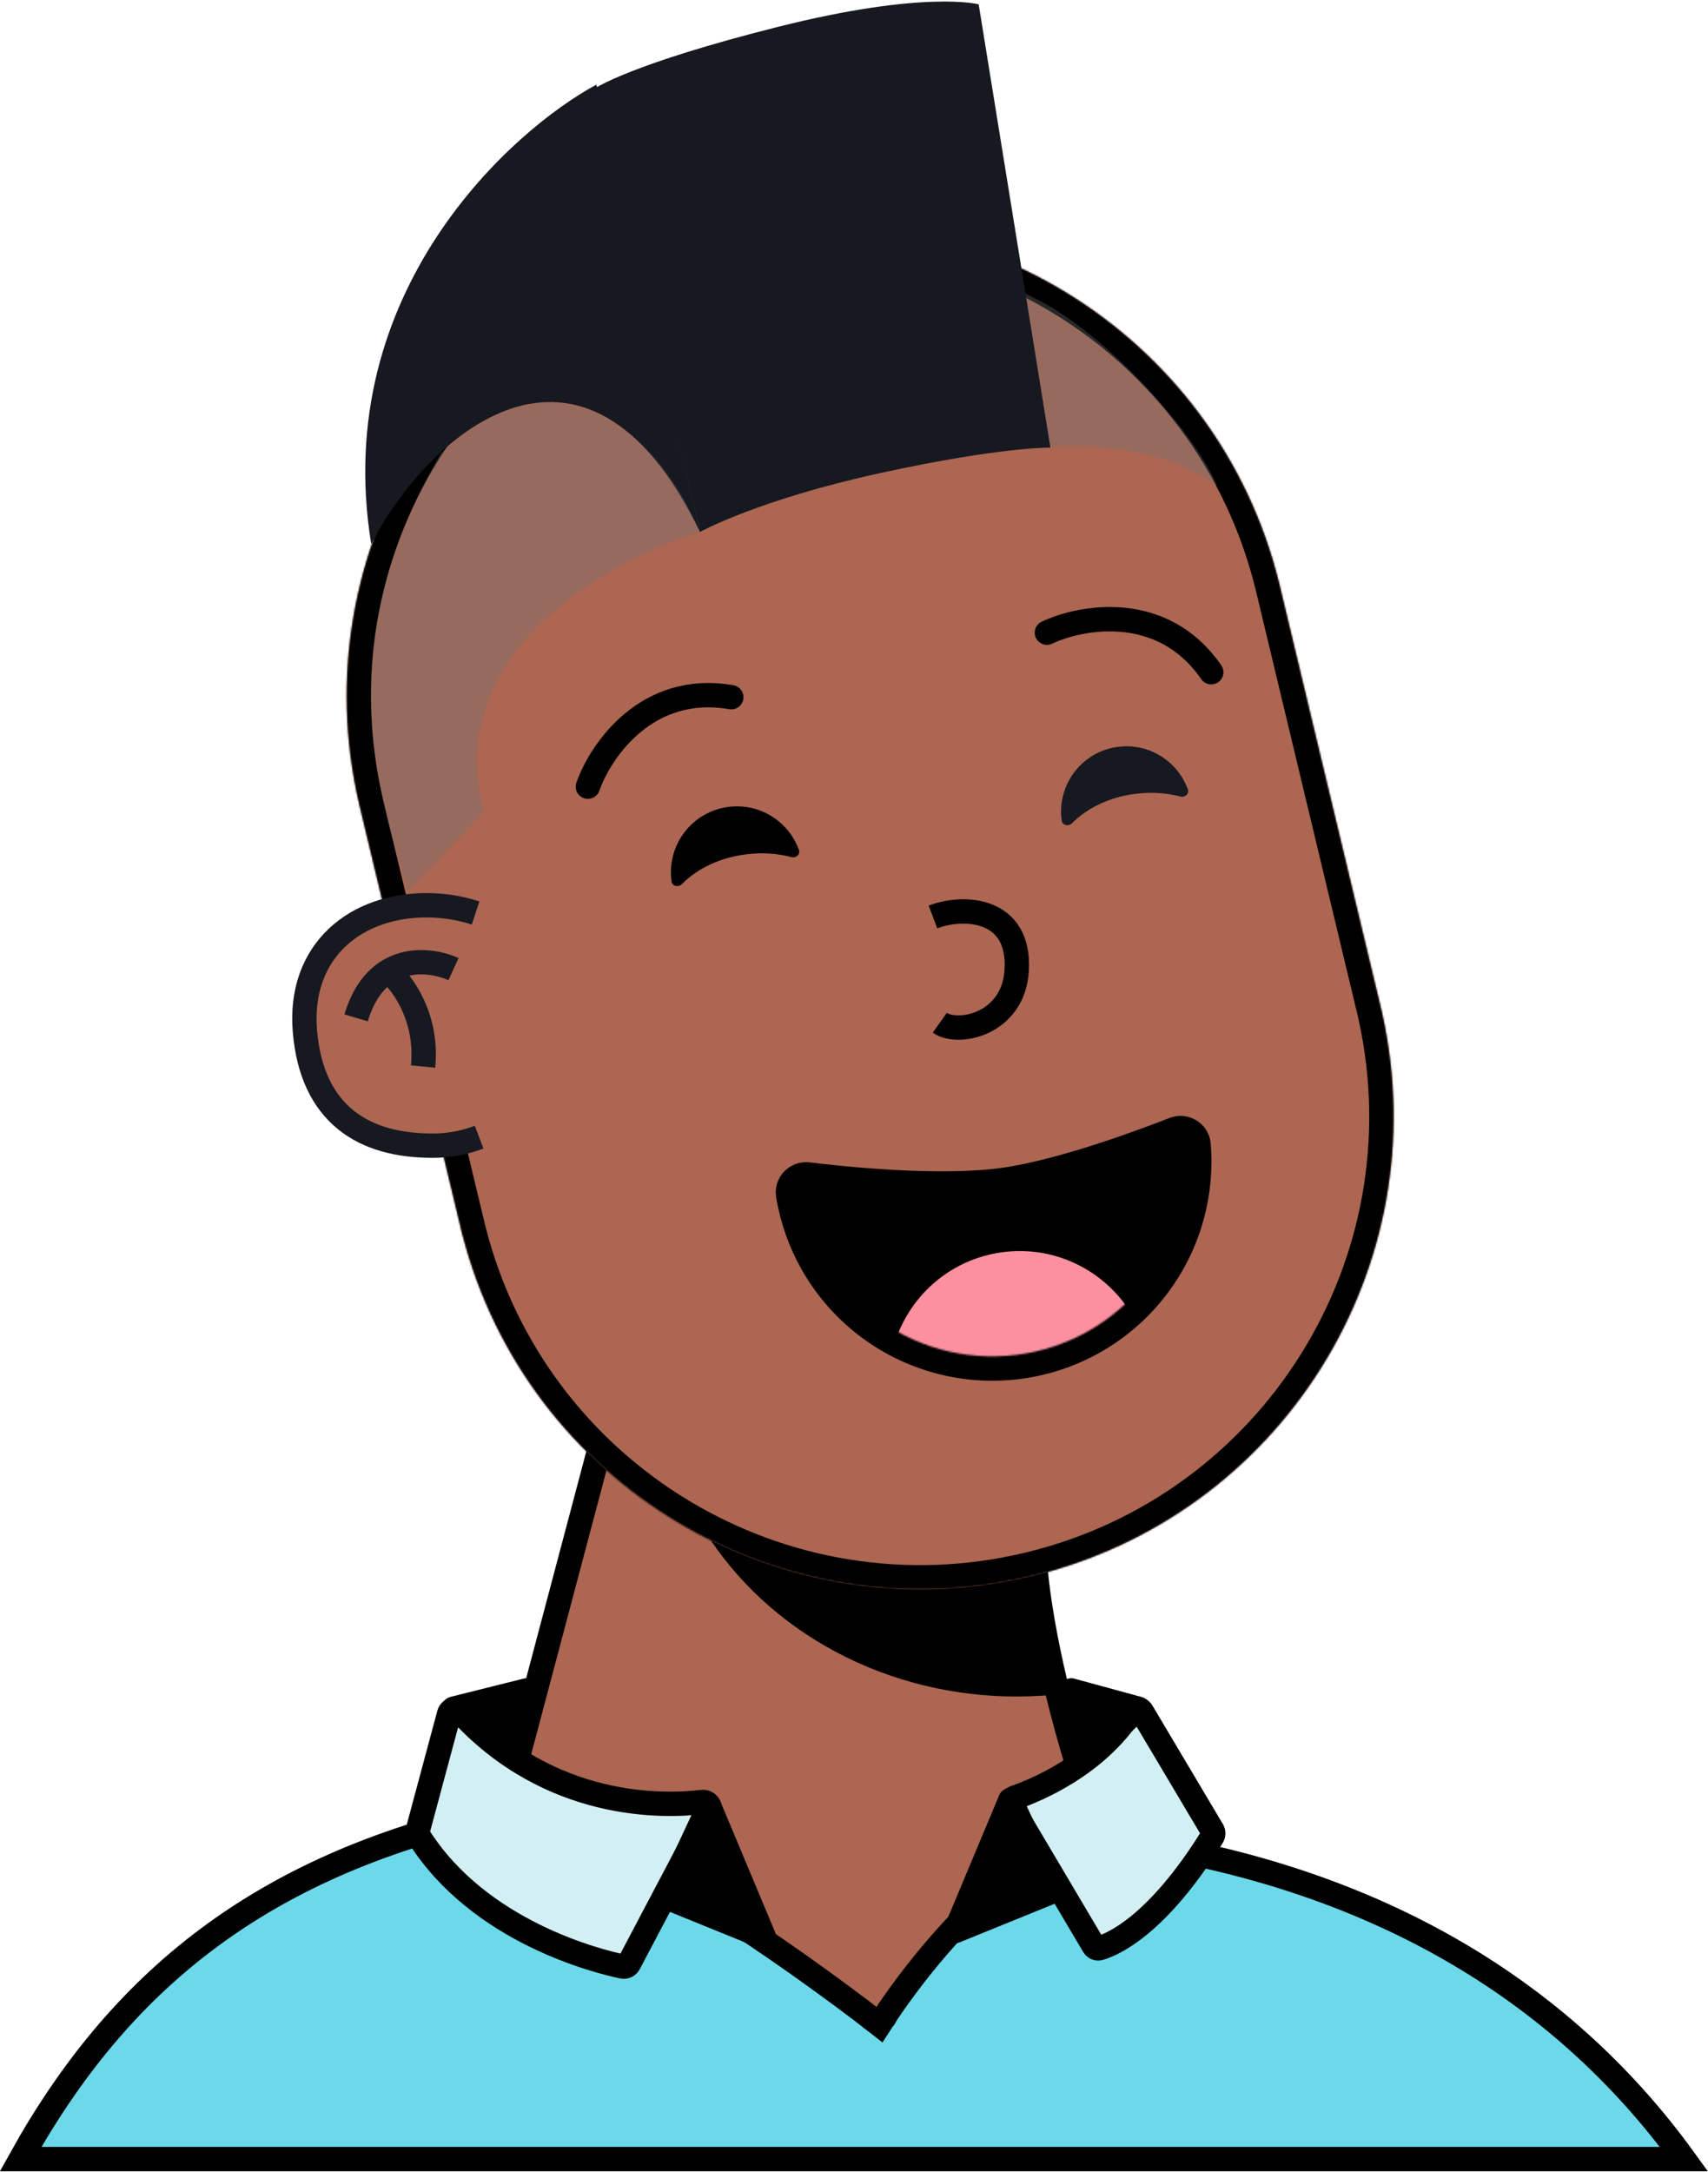 <svg width="1028" height="1307" viewBox="0 0 1028 1307" fill="none" xmlns="http://www.w3.org/2000/svg">
<g clip-path="url(#clip0_259_543)">
<path d="M721.684 1224.34C668.934 1151.08 627.663 1009.44 622.779 938.614L371.852 830.55L267.452 1224.34H721.684Z" fill="#AC6651" stroke="black" stroke-width="14.653"/>
<mask id="mask0_259_543" style="mask-type:alpha" maskUnits="userSpaceOnUse" x="267" y="830" width="455" height="431">
<path d="M721.684 1260.97C668.934 1187.71 627.663 1009.44 622.779 938.614L371.852 830.55L267.452 1260.97H721.684Z" fill="#AC6651"/>
</mask>
<g mask="url(#mask0_259_543)">
<g style="mix-blend-mode:multiply">
<ellipse cx="611.789" cy="823.223" rx="216.126" ry="197.811" fill="black"/>
</g>
</g>
<mask id="path-4-inside-1_259_543" fill="white">
<path fill-rule="evenodd" clip-rule="evenodd" d="M831.164 606.797C831.064 606.372 830.964 605.947 830.862 605.522C830.76 605.097 830.657 604.672 830.554 604.248L770.489 353.552C770.43 353.305 770.372 353.057 770.312 352.81C770.253 352.563 770.194 352.316 770.134 352.07L769.867 350.954L769.861 350.955C732.431 199.136 579.397 105.786 427.104 142.274C274.811 178.762 180.696 331.327 216.129 483.624L216.121 483.626L278.363 743.41L278.414 743.397C317.254 893.237 469.155 984.95 620.326 948.731C771.496 912.511 865.343 761.92 832.063 610.748L832.108 610.737L831.164 606.797Z"/>
</mask>
<path fill-rule="evenodd" clip-rule="evenodd" d="M831.164 606.797C831.064 606.372 830.964 605.947 830.862 605.522C830.76 605.097 830.657 604.672 830.554 604.248L770.489 353.552C770.43 353.305 770.372 353.057 770.312 352.81C770.253 352.563 770.194 352.316 770.134 352.07L769.867 350.954L769.861 350.955C732.431 199.136 579.397 105.786 427.104 142.274C274.811 178.762 180.696 331.327 216.129 483.624L216.121 483.626L278.363 743.41L278.414 743.397C317.254 893.237 469.155 984.95 620.326 948.731C771.496 912.511 865.343 761.92 832.063 610.748L832.108 610.737L831.164 606.797Z" fill="#AC6651"/>
<path d="M831.164 606.797L816.9 610.147L816.907 610.179L816.915 610.211L831.164 606.797ZM830.862 605.522L845.111 602.108L845.111 602.107L830.862 605.522ZM830.554 604.248L816.304 607.663L816.312 607.694L816.32 607.726L830.554 604.248ZM770.489 353.552L756.231 356.929L756.235 356.947L756.24 356.966L770.489 353.552ZM770.134 352.07L755.884 355.483L755.889 355.502L755.894 355.521L770.134 352.07ZM769.867 350.954L784.116 347.54L780.707 333.31L766.473 336.7L769.867 350.954ZM769.861 350.955L755.635 354.462L759.114 368.576L773.255 365.209L769.861 350.955ZM427.104 142.274L430.518 156.523L430.518 156.523L427.104 142.274ZM216.129 483.624L219.56 497.87L233.695 494.465L230.4 480.304L216.129 483.624ZM216.121 483.626L212.69 469.381L198.462 472.809L201.872 487.04L216.121 483.626ZM278.363 743.41L264.114 746.824L267.527 761.07L281.774 757.66L278.363 743.41ZM278.414 743.397L292.598 739.721L288.99 725.8L275.004 729.147L278.414 743.397ZM620.326 948.731L616.912 934.481L616.912 934.481L620.326 948.731ZM832.063 610.748L828.65 596.498L814.66 599.849L817.753 613.898L832.063 610.748ZM832.108 610.737L835.522 624.987L849.772 621.573L846.358 607.323L832.108 610.737ZM845.429 603.447C845.324 603.001 845.218 602.555 845.111 602.108L816.612 608.936C816.709 609.339 816.805 609.742 816.9 610.147L845.429 603.447ZM845.111 602.107C845.004 601.661 844.896 601.216 844.788 600.771L816.32 607.726C816.418 608.129 816.516 608.533 816.613 608.936L845.111 602.107ZM756.24 356.966L816.304 607.663L844.803 600.834L784.738 350.138L756.24 356.966ZM784.747 350.174C784.686 349.916 784.624 349.656 784.562 349.396L756.063 356.225C756.119 356.459 756.175 356.693 756.231 356.929L784.747 350.174ZM784.562 349.396C784.5 349.137 784.437 348.877 784.374 348.618L755.894 355.521C755.95 355.755 756.007 355.99 756.063 356.225L784.562 349.396ZM755.617 354.368L755.884 355.483L784.383 348.656L784.116 347.54L755.617 354.368ZM773.255 365.209L773.26 365.208L766.473 336.7L766.468 336.701L773.255 365.209ZM784.088 347.447C744.731 187.813 583.821 89.659 423.69 128.025L430.518 156.523C574.972 121.913 720.131 210.459 755.635 354.462L784.088 347.447ZM423.69 128.025C263.558 166.391 164.6 326.808 201.857 486.945L230.4 480.304C196.791 335.847 286.063 191.134 430.518 156.523L423.69 128.025ZM219.553 497.871L219.56 497.87L212.697 469.379L212.69 469.381L219.553 497.871ZM292.613 739.996L230.371 480.212L201.872 487.04L264.114 746.824L292.613 739.996ZM275.004 729.147L274.953 729.159L281.774 757.66L281.825 757.648L275.004 729.147ZM264.23 747.074C305.071 904.631 464.788 1001.06 623.74 962.98L616.912 934.481C473.523 968.836 329.438 881.844 292.598 739.721L264.23 747.074ZM623.74 962.98C782.692 924.896 881.367 766.556 846.373 607.598L817.753 613.898C849.319 757.285 760.3 900.126 616.912 934.481L623.74 962.98ZM828.695 596.488L828.65 596.498L835.476 624.997L835.522 624.987L828.695 596.488ZM816.915 610.211L817.859 614.151L846.358 607.323L845.414 603.382L816.915 610.211Z" fill="black" mask="url(#path-4-inside-1_259_543)"/>
</g>
<path d="M717.315 732.291C721.219 718.165 722.595 703.473 721.394 688.893C720.77 681.32 713.026 677.102 706.464 679.688C690.974 685.792 639.728 705.205 603.595 710.176C563.95 715.629 503.912 709.006 486.533 706.848C479.466 705.97 473.166 712.044 474.386 719.425C476.773 733.868 481.69 747.791 488.923 760.548C496.99 774.776 507.781 787.275 520.678 797.333C533.576 807.391 548.329 814.81 564.094 819.166C579.859 823.522 596.327 824.731 612.559 822.723C628.791 820.714 644.469 815.529 658.697 807.462C672.925 799.395 685.424 788.604 695.482 775.706C705.54 762.808 712.959 748.056 717.315 732.291Z" fill="black" stroke="black" stroke-width="14.653"/>
<mask id="mask1_259_543" style="mask-type:alpha" maskUnits="userSpaceOnUse" x="480" y="684" width="235" height="133">
<path d="M713.601 684.725C715.491 700.002 714.354 715.502 710.253 730.34C706.153 745.177 699.171 759.062 689.705 771.201C680.239 783.34 668.474 793.496 655.083 801.088C641.692 808.681 626.937 813.562 611.66 815.452C596.383 817.342 580.883 816.204 566.045 812.104C551.207 808.004 537.323 801.022 525.184 791.556C513.044 782.09 502.889 770.325 495.296 756.934C487.704 743.543 482.823 728.788 480.933 713.511L713.601 684.725Z" fill="#171921"/>
</mask>
<g mask="url(#mask1_259_543)">
<circle cx="613.702" cy="831.699" r="78.758" transform="rotate(-7.053 613.702 831.699)" fill="#FC909F"/>
</g>
<path d="M630.104 380.766C650.862 370.997 699.704 362.083 729.01 404.576" stroke="black" stroke-width="14.653" stroke-linecap="round"/>
<path d="M353.826 473.468C361.411 451.817 389.293 410.736 440.14 419.625" stroke="black" stroke-width="14.653" stroke-linecap="round"/>
<path opacity="0.35" d="M732.62 292.702C703.315 269.258 652.642 267.06 631.884 268.892L602.578 171.818C652.397 183.54 719.799 259.734 732.62 292.702Z" fill="#717376"/>
<path d="M358.27 53.091C358.27 53.091 379.288 38.579 467.996 16.23C556.705 -6.119 589.049 2.611 589.049 2.611L632.231 269.406C632.231 269.406 602.783 268.77 529.545 284.767C456.306 300.764 421.252 320.176 421.252 320.176L358.27 53.091Z" fill="#171921"/>
<path d="M223.442 327.503C198.532 175.116 308.915 77.798 358.978 50.935L421.252 320.177C350.919 175.116 255.189 264.619 223.442 327.503Z" fill="#171921"/>
<path opacity="0.35" d="M291.21 488.68C264.835 389.042 371.799 335.436 421.252 320.173C395.61 260.341 336.999 206.615 265.568 272.554C199.631 384.279 225.273 470.366 245.421 536.301L291.21 488.68Z" fill="#717376"/>
<path fill-rule="evenodd" clip-rule="evenodd" d="M404.207 530.519C404.625 533.496 408.41 534.16 410.515 532.012C419.545 522.796 433.428 516.025 449.543 514.11C459.048 512.981 468.193 513.676 476.342 515.84C479.103 516.573 481.818 514.242 480.854 511.552C474.753 494.535 457.535 483.349 438.819 485.573C417.056 488.159 401.509 507.898 404.096 529.662C404.13 529.948 404.167 530.234 404.207 530.519Z" fill="black"/>
<path fill-rule="evenodd" clip-rule="evenodd" d="M639.009 493.886C639.422 496.864 643.207 497.529 645.314 495.384C654.262 486.279 667.995 479.591 683.932 477.697C693.326 476.581 702.365 477.264 710.423 479.395C713.185 480.126 715.9 477.794 714.931 475.106C708.87 458.279 691.829 447.225 673.308 449.426C651.748 451.988 636.346 471.543 638.908 493.104C638.939 493.366 638.973 493.626 639.009 493.886Z" fill="#171921"/>
<path d="M561.521 551.881C580.644 544.605 613.992 546.803 611.938 583.798C610.114 616.678 576.38 623.206 565.633 615.54" stroke="black" stroke-width="14.653"/>
<path d="M283.936 556.455C275.401 553.644 266.187 552.148 256.756 552.148C218.317 552.148 187.156 575.959 190.819 619.917C194.635 665.706 221.98 682.191 260.419 682.191C264.696 682.191 268.883 681.815 272.947 681.096C277.381 680.311 281.669 679.117 285.768 677.556" stroke="#171921" stroke-width="29.305"/>
<path d="M287.6 676.828C279.249 680.281 270.063 682.191 260.419 682.191C221.98 682.191 194.635 665.706 190.819 619.917C187.156 575.959 218.317 552.148 256.756 552.148C268.249 552.148 279.419 554.37 289.431 558.484L287.6 676.828Z" fill="#AC6651"/>
<path d="M272.947 583.287C258.294 576.572 226.059 573.03 214.336 612.593" stroke="#171921" stroke-width="14.653"/>
<path d="M234.484 585.117C242.421 591.833 257.562 612.591 254.631 641.896" stroke="#171921" stroke-width="14.653"/>
<path d="M523.033 1213.63C523.034 1213.63 523.034 1213.63 527.536 1207.85L523.034 1213.63L529.341 1218.54L533.685 1211.83L533.686 1211.83L533.693 1211.82L533.727 1211.77C533.759 1211.72 533.809 1211.64 533.877 1211.54C533.937 1211.45 534.01 1211.34 534.097 1211.21C534.208 1211.04 534.341 1210.84 534.495 1210.61C535.046 1209.79 535.871 1208.56 536.949 1207.01C539.105 1203.89 542.272 1199.43 546.284 1194.1C554.32 1183.42 565.692 1169.32 579.082 1155.54C592.508 1141.71 607.751 1128.43 623.502 1119.18C639.314 1109.9 654.929 1105.1 669.42 1107.05C824.88 1128.01 939.281 1196.87 1013.54 1299.43H12.403C72.111 1191.95 157.036 1123.54 294.722 1092.14C300.59 1090.8 308.568 1091.21 318.542 1093.53C328.414 1095.83 339.669 1099.86 351.808 1105.2C376.083 1115.87 403.181 1131.42 428.646 1147.54C454.072 1163.64 477.682 1180.17 494.948 1192.69C503.576 1198.94 510.61 1204.19 515.481 1207.87C517.917 1209.7 519.811 1211.15 521.094 1212.14C521.349 1212.33 521.581 1212.51 521.787 1212.67C522.099 1212.91 522.354 1213.1 522.55 1213.26C522.713 1213.38 522.836 1213.48 522.917 1213.54L523.007 1213.61L523.029 1213.63L523.033 1213.63Z" fill="#6BD9E9" stroke="black" stroke-width="14.653"/>
<path d="M251.38 1101.94L270.307 1031.49C271.073 1028.63 274.764 1027.83 276.757 1030.01C331.203 1089.59 399.911 1087.25 422.715 1084.52C425.811 1084.14 428.235 1087.53 426.781 1090.29L378.585 1181.7C377.846 1183.1 376.334 1183.87 374.784 1183.55C360.319 1180.53 288.249 1162.92 251.805 1104.8C251.272 1103.95 251.12 1102.9 251.38 1101.94Z" fill="#D2EFF3" stroke="black" stroke-width="14.653"/>
<path d="M729.723 1101.56L687.301 1030.19C685.861 1027.77 682.313 1027.8 680.778 1030.17C659.762 1062.54 623.516 1077.45 610.842 1081.85C608.562 1082.64 607.519 1085.35 608.748 1087.43L658.21 1171C658.948 1172.25 660.343 1172.93 661.736 1172.53C669.556 1170.3 696.39 1159.08 729.675 1105.36C730.39 1104.21 730.417 1102.72 729.723 1101.56Z" fill="#D2EFF3" stroke="black" stroke-width="14.653"/>
<path d="M459.768 1165.73L426.799 1086.97L401.157 1141.92L459.768 1165.73Z" fill="black" stroke="black" stroke-width="14.653" stroke-linejoin="round"/>
<path d="M575.157 1162.07L608.125 1083.31L633.768 1138.25L575.157 1162.07Z" fill="black" stroke="black" stroke-width="14.653" stroke-linejoin="round"/>
<path d="M316.904 1017.37L272.946 1028.36L309.578 1052.17L316.904 1017.37Z" fill="black" stroke="black" stroke-width="14.653" stroke-linejoin="round"/>
<path d="M644.757 1017.37L685.052 1028.36L659.41 1052.17L644.757 1017.37Z" fill="black" stroke="black" stroke-width="14.653" stroke-linejoin="round"/>
<defs>
<clipPath id="clip0_259_543">
<rect width="732.632" height="1172.21" fill="white" transform="translate(157.557 53.96)"/>
</clipPath>
</defs>
</svg>
